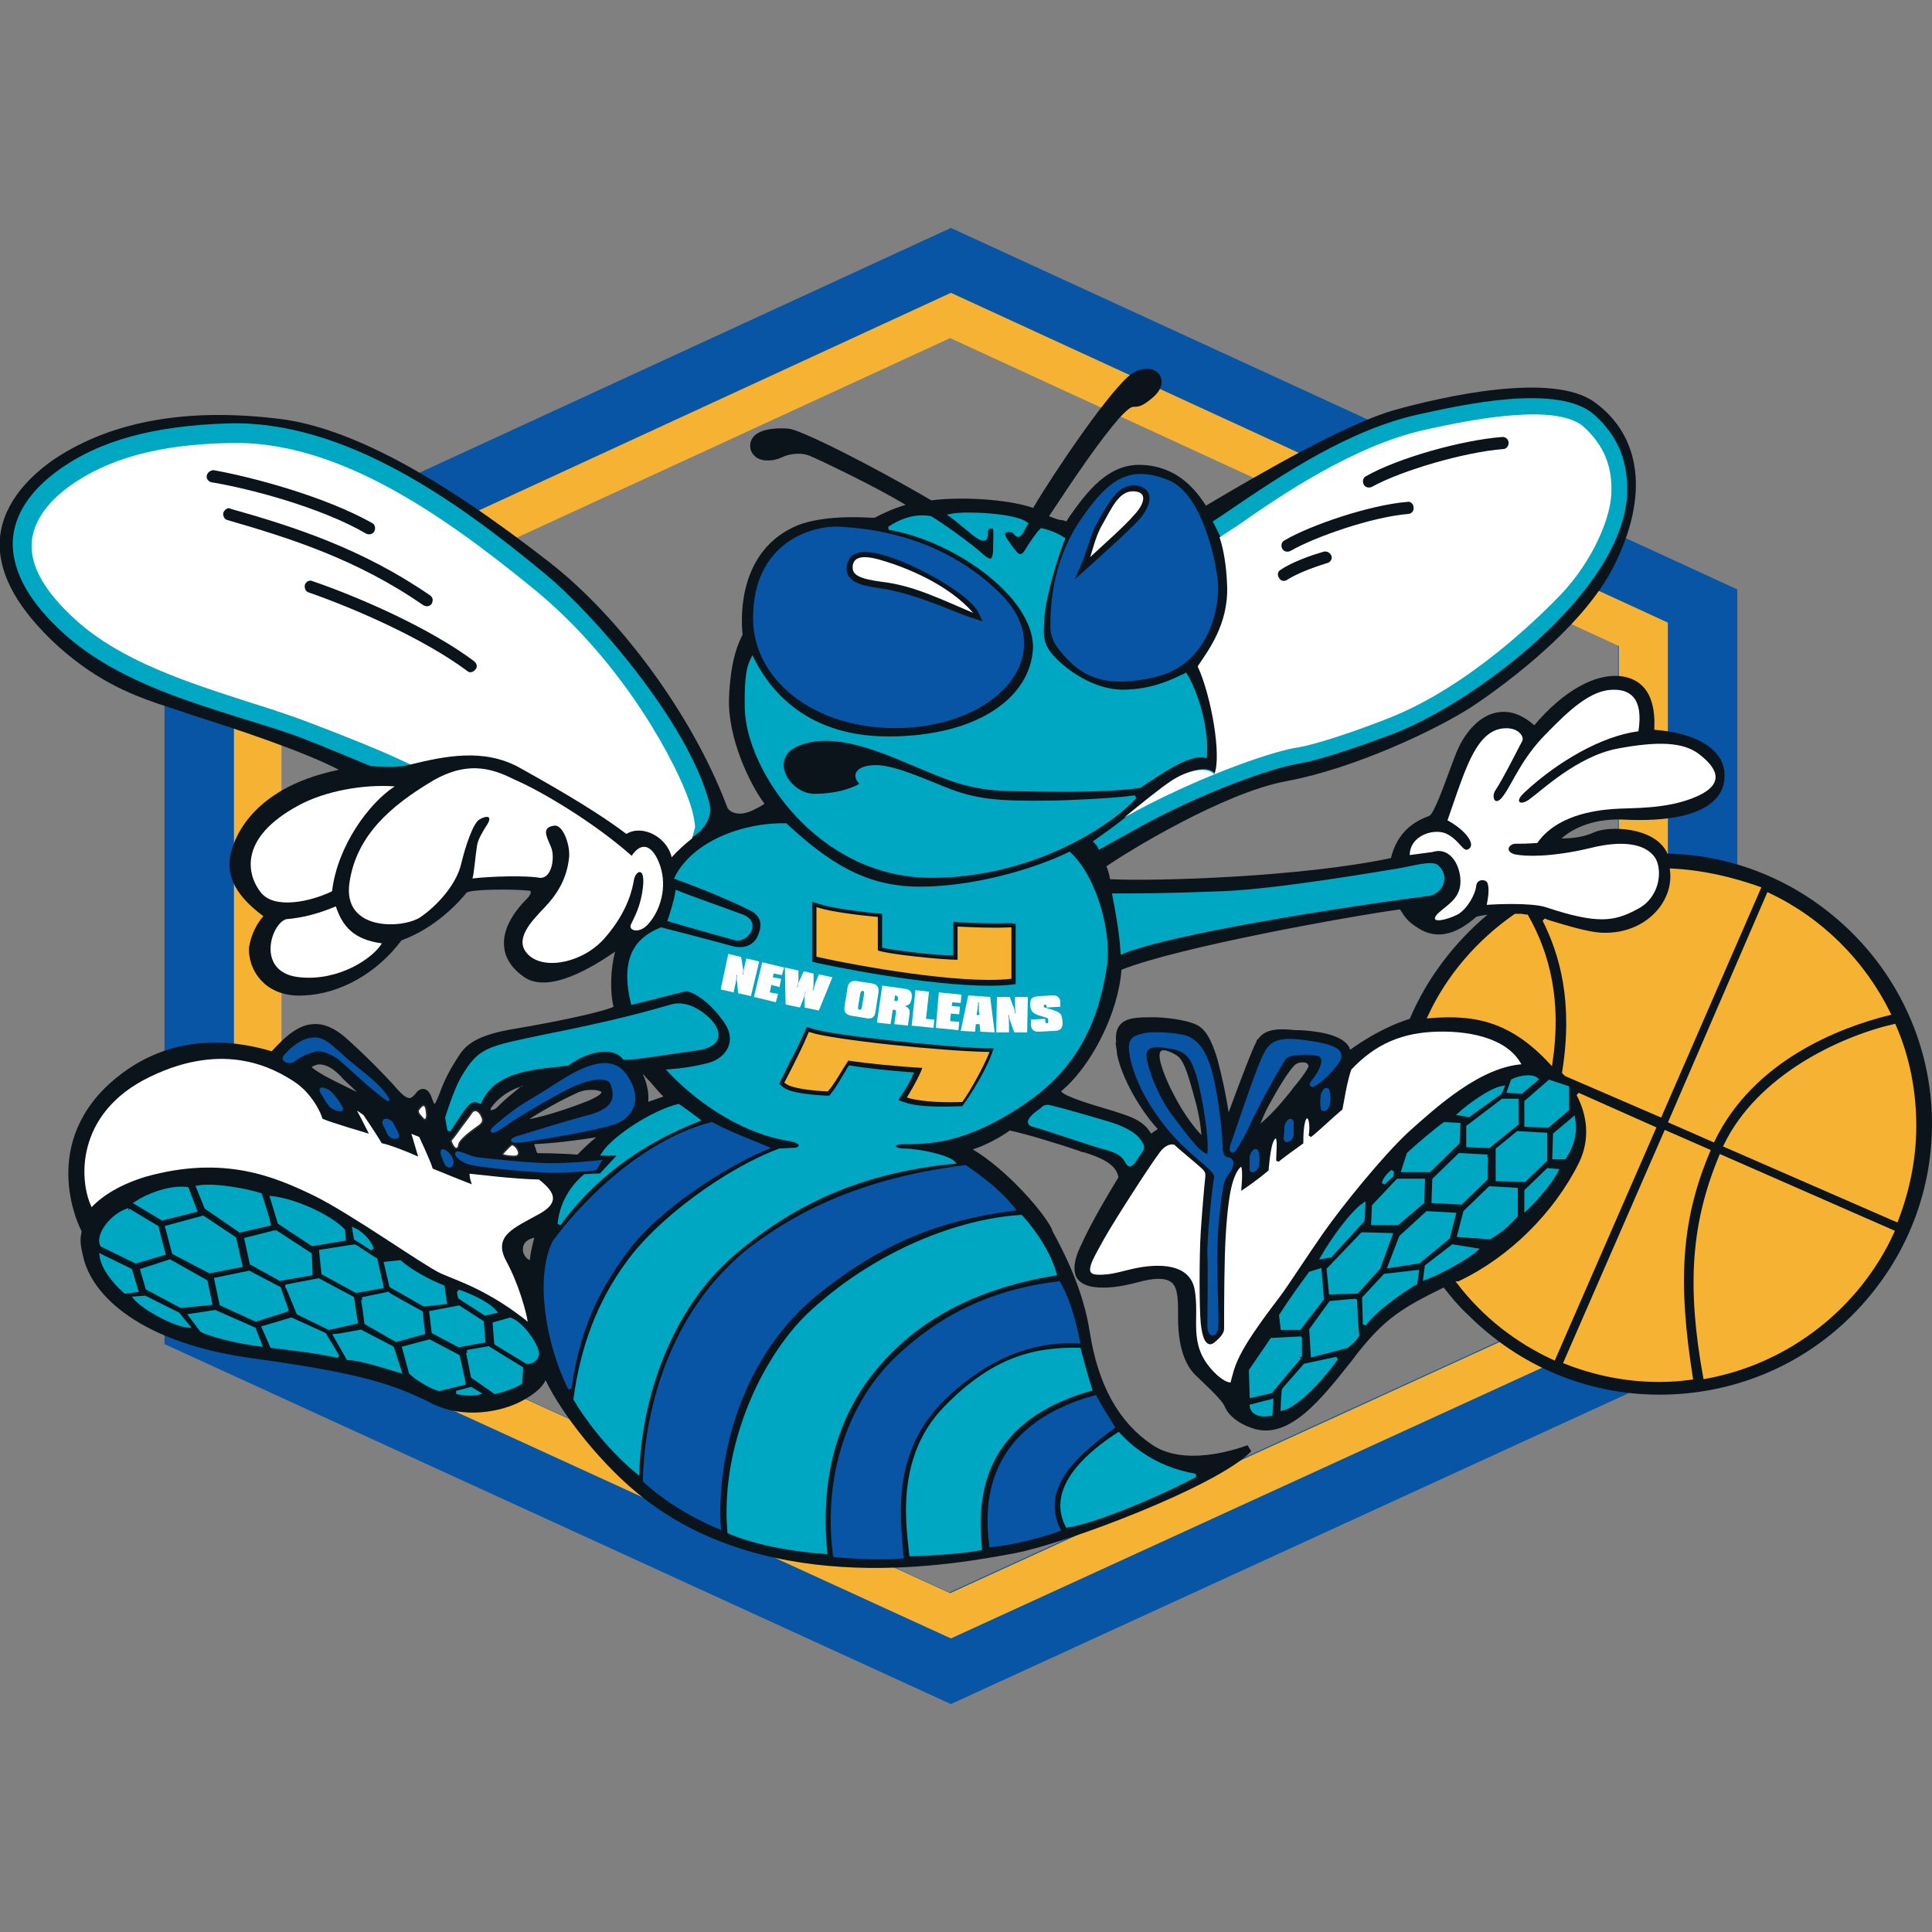 <?xml version="1.0" encoding="utf-8"?>
<!-- Generator: Adobe Illustrator 25.2.3, SVG Export Plug-In . SVG Version: 6.00 Build 0)  -->
<svg version="1.1" id="Layer_1" xmlns="http://www.w3.org/2000/svg" xmlns:xlink="http://www.w3.org/1999/xlink" x="0px" y="0px"
	 viewBox="0 0 256 256" style="enable-background:new 0 0 256 256;" xml:space="preserve">
<rect x="0" y="0" width="256" height="256" fill="#808080" stroke="none"/>
<style type="text/css">
	.st0{fill-rule:evenodd;clip-rule:evenodd;fill:#0855A6;}
	.st1{fill-rule:evenodd;clip-rule:evenodd;fill:#F6B333;}
	.st2{fill-rule:evenodd;clip-rule:evenodd;fill:#0C141B;}
	.st3{fill-rule:evenodd;clip-rule:evenodd;fill:#FFFFFF;stroke:#2D2E2F;stroke-width:0.395;stroke-miterlimit:2.613;}
	.st4{fill-rule:evenodd;clip-rule:evenodd;fill:#FFFFFF;stroke:#0C141B;stroke-width:0.395;stroke-miterlimit:2.613;}
	.st5{fill-rule:evenodd;clip-rule:evenodd;fill:#FFFFFF;}
	.st6{fill-rule:evenodd;clip-rule:evenodd;fill:#F6B333;stroke:#F6B333;stroke-width:0.433;stroke-miterlimit:2.613;}
	.st7{fill-rule:evenodd;clip-rule:evenodd;fill:#0855A6;stroke:#0855A6;stroke-width:0.433;stroke-miterlimit:2.613;}
	.st8{fill:none;stroke:#0855A6;stroke-width:0.433;stroke-miterlimit:2.613;}
	.st9{fill-rule:evenodd;clip-rule:evenodd;fill:#0855A6;stroke:#0855A6;stroke-width:0.354;stroke-miterlimit:2.613;}
	.st10{fill-rule:evenodd;clip-rule:evenodd;fill:#00A7C3;stroke:#00A7C3;stroke-width:0.433;stroke-miterlimit:2.613;}
	.st11{fill-rule:evenodd;clip-rule:evenodd;fill:#0C141B;stroke:#0855A6;stroke-width:0.433;stroke-miterlimit:2.613;}
	.st12{fill-rule:evenodd;clip-rule:evenodd;fill:#0C141B;stroke:#00A7C3;stroke-width:0.433;stroke-miterlimit:2.613;}
	.st13{fill-rule:evenodd;clip-rule:evenodd;fill:#00A7C3;}
</style>
<g>
	<path class="st0" d="M125.8,44.7L37.2,85.5v85l88.6,40.5l88.6-40.5v-85L125.8,44.7L125.8,44.7z M126,30.2l104.2,47.9v99.9
		L126,225.8L21.8,178.1V78.2L126,30.2L126,30.2z"/>
	<path class="st1" d="M125.9,44.8L37.3,85.6v85l88.6,40.5l88.6-40.5v-85L125.9,44.8L125.9,44.8z M126,38.8l95,43.7v91.1l-95,43.5
		l-95-43.5V82.6L126,38.8L126,38.8z"/>
	<path class="st2" d="M245.5,123.7c-6.6-6.6-15.3-10.4-24.6-10.6c0,0,0-0.1,0-0.1c-1.7-3.5-7.8-3.6-9.7-2.7
		c-1.3,0.6-2.8,0.8-4.3,0.8c1.1-1,3.8-2.7,8.2-2.5c6,0.3,10.1-0.6,12.1-2.6c1-1,1.4-2.2,1.3-3.6c-0.2-3.1-3.7-5.3-9.3-5.7
		c0.1-2.2,0-6.5-4.4-7.1c-3.4-0.4-7.6,1.9-11.5,6.5c-1.6-1.4-3.2-2-4.9-1.7c-2.4,0.4-4.2,2.7-5.1,4.6c-0.4,0.8-0.8,2-1.3,3.3
		c-0.7,1.9-2,5.5-2.6,5.8c-1.9,0.7-4.2,2-5.1,5.6c-11.8,2.5-31,3.1-37.2,2.8c0-0.1-0.1-0.3-0.1-0.5c-0.1-0.4-0.2-0.8-0.4-1.2
		c2.7-1.9,15.6-9.8,23.9-11.3c9.1-1.7,20-6.9,24.6-9.9c2.4-1.6,14.4-9.8,18.8-18.7c4.6-9.2,3.6-17.1-2.6-21.6
		c-5.6-4.1-20.3-0.7-26.4,1c-6.2,1.7-17.2,8-25.1,12.7c-1.5-2.3-3.9-5.2-8.5-5.4c-4.5-0.2-7.3,3.6-9.7,7l-0.3,0.5
		c-0.2-0.1-0.5-0.2-0.8-0.2c-0.5-0.1-1-0.3-1.5-0.5c3.7-5.6,6.7-10,9.3-13c1.4-1.5,1.7-1.5,2-1.5c0.6,0,1.1-0.1,2.3-1.1
		c1.6-1.3,1.5-2.5,1-3.2c-0.6-0.8-2-1.1-3.6-0.1c-2.7,1.8-10.4,13.2-13.1,17.8c-3.5-1.2-9.7-1.5-13.5-1c-8-4.7-17.4-9.4-18.9-9.5
		c-1.2-0.1-3.4-0.1-4.5,0.9c-0.4,0.4-0.6,0.8-0.6,1.4c0,0.6,0.3,1.1,0.8,1.5c1,0.7,2.6,0.4,3.4,0c0.6-0.3,2.2-0.8,3.7-0.2
		c1,0.4,8.6,4,12.7,6.5c-1.4,0.4-3,1.1-4.1,1.7l-0.1,0c-0.1,0-0.2,0-0.4,0c-1.7-0.1-6.3-0.3-9.7,1c-7.7,3.2-7.6,11.8-7.3,14.5
		c-0.4,0.8-1.6,3-1.8,8.4c-0.2,5.3,2.8,11.5,4.7,14c-0.1,0.1-0.2,0.1-0.3,0.2c-0.7,0.4-1.7,1-2.7,1.1c-1.2,0.1-1.9-0.5-2-1
		c-4.5-11.9-14-24.9-23.5-32.3c-15-11.7-26.7-17.9-35.8-19c-12.2-1.5-22.1,0.3-29.6,5.2C4.3,62.8,0.5,66.3,0,71.2
		c-0.4,4.3,1.9,8.8,6.7,13.5c5.6,5.4,10.7,7.3,14.1,8.5c0.9,0.3,2.5,0.8,4.5,1.5c5.7,1.8,14.8,4.8,19.6,7.3
		c-12.2,2.5-14.1,9.9-14.4,11.4c-0.5,2.9,0.9,5.4,4.4,8c-0.8,0.9-1.6,2.3-1.9,4.1c-0.1,1.2,0.3,3,1.6,4.4c0.9,1,2.7,2.2,5.7,2
		c4.8-0.2,9.7-3,12.9-7.3c4.4-1.6,7.5-4.9,8.6-6.3c0.6-0.5,6.2-0.5,8.1-0.3c0.1,0,0.3,0,0.4,0.1c0.1,0.2-0.1,0.6-0.4,0.9
		c-2.2,2.2-3.3,4.4-3.1,6.4c0.1,1.6,1.1,3,2.7,4.1c3.3,2.2,9.1-1.4,12-3.4c-0.6,2.3-0.7,5.3-0.2,7.3c-1.2,0.6-7,1.9-13,2.9
		c-4.9,0.8-6.5,2-7.5,3.6c-1.3,2-1.9,3.2-2.6,5.1c-0.3,0.8-0.5,1.1-0.6,1.3c-0.1-0.1-0.2-0.3-0.3-0.6c-0.2-0.6-0.5-1.3-1.1-1.4
		c-0.6-0.1-1,0.4-1.2,0.7c-0.3,0.3-0.5,0.5-0.7,0.5c-0.3,0-0.7-0.2-1.1-0.6c-0.3-0.3-0.7-0.7-1.1-1.2c-1.4-1.5-3.5-3.7-6.3-6.2
		c-1.5-1.3-2.9-1.9-4.3-1.8c-1.9,0.1-3.6,1.5-5.5,3.6c-3.4-1-13-3.4-21.5,4.3c-9.4,8.6-3.8,19.4-3.7,19.5c0,0,0,0,0,0
		c0,0,0,0.1,0,0.2c-0.1,0.5-0.3,1.2,0.2,3.1c1.1,5.3,7.7,11.6,22.6,13.6c14.4,2,18.5,3.4,23.7,6c4,2,9.1,1.2,12.1-0.5
		c1.4-0.8,2.4-1.6,2.9-2.6c2.1,4.4,7.5,11.4,13.1,15.7c17,13.2,41.1,8.7,49.1,7.2c6.8-1.3,26.9-8.9,31.3-13.5l-0.5-0.8
		c-1.9,0.7-8.5,2.8-12.7-0.1c-4.4-3-7.1-7.9-8.2-14.9c-0.9-5.8-3.5-10.7-4.9-13.3l-0.2-0.5c-1.2-2.3-5.9-7.7-10.4-10.4
		c1.6-0.5,3.5-1.5,4.9-2.5c2,0.4,6.9,1.9,9.2,2.7c0.2,0.1,0.5,0.2,0.7,0.2c1.8,0.6,4.2,1.4,4.5,3.3c-0.9,1.5-3.5,5.7-5.1,9.3
		c-0.8,1.7-0.9,3-0.5,3.9c0.4,0.7,1.1,1.1,2.1,1.3c1.9,0.3,3.8,0,6.1-0.6c2.2-0.6,3.6-0.6,4.4,0c0.9,0.7,0.9,2.4,0.9,4.2l0,0.5
		c0,3.6,0.8,6.2,2.4,7.7c0.8,0.8,3.4,3.1,3.8,4.1c0.5,1.2,1.8,2.2,3.5,2.8c4.9,1.8,9.2-3.7,13.4-9l0.6-0.8c3.7-4.7,6-6.1,11.5-8.8
		c1,1.3,2,2.5,3.2,3.6c6.8,6.8,15.8,10.6,25.4,10.6c9.6,0,18.7-3.7,25.5-10.5c6.8-6.8,10.6-15.8,10.6-25.4
		C256,139.6,252.3,130.5,245.5,123.7L245.5,123.7z M43.1,142.6c-1.2-0.7-1.6-1-1.8-1.2c0.1-0.1,0.3-0.2,0.4-0.2
		c0.7-0.4,1.9,0,2.8,0.8c0.2,0.2,0.6,0.5,0.9,0.9c0.5,0.5,1.2,1.1,1.9,1.8C46.1,144.1,44.8,143.5,43.1,142.6L43.1,142.6z
		 M69.1,143.9c-1.2,1-2.1,1.7-2.8,2.4v0l-0.4,0.4c-0.4,0.4-0.8,0.4-0.9,0.4c0-0.1,0-0.3,0.3-0.6c0.7-1,2.5-2.3,4.1-2.6L69.1,143.9
		L69.1,143.9z M70.2,167c-0.6-0.3-1-1-0.9-1.6c0-0.7,0.6-1.2,1.5-1.4C70.5,165.1,70.3,166,70.2,167L70.2,167z M76.5,153
		c-1.1-0.1-3.3-0.2-5.3-0.2c-0.1-0.2-0.2-0.4-0.2-0.6c-0.1-0.2-0.2-0.4-0.2-0.6c2.5-0.1,5.7-0.5,8.2-0.9
		C78.1,151.4,77.2,152.3,76.5,153L76.5,153z M78.1,145.8c-3,1.2-5.9,2.1-8,2.5c1.9-1.2,4-2.4,6.4-3.5c1.3-0.6,2.9-0.4,3.2-0.1
		C79.7,144.9,79.4,145.2,78.1,145.8L78.1,145.8z M85.9,146c0.1-1.2-0.2-2.6-0.7-3.6c0,0,0,0,0.1,0c0.2,0.3,0.5,0.6,0.9,1
		c0.5,0.6,1.1,1.3,1.7,1.9C87.1,145.6,86.4,145.8,85.9,146L85.9,146z M155.1,144.2c-1.8-3.8-1.5-4.7-1.3-4.9
		c0.4-0.4,1.6,0.2,2.2,0.6c0.8,0.6,1.3,2,2.2,5.3c0.7,2.4,0.9,4.1,1,5.2C157.1,148.2,155.7,145.4,155.1,144.2L155.1,144.2z
		 M173.3,141.5c-0.3,0.6-1.2,1.8-1.9,2.6c-0.3,0.4-0.5,0.7-0.7,0.9c-0.5,0.6-1.9,2.4-3.7,3.9c0.3-0.7,0.6-1.5,1.1-2.4
		c1.2-2.2,2.7-4.7,3.5-5.4c0.4-0.4,1.3-0.4,1.6-0.2C173.3,141.1,173.5,141.2,173.3,141.5L173.3,141.5z M178.9,139.1
		c-0.1-0.2-0.1-0.4-0.3-0.6c-0.8-1.1-2.9-1.8-6.3-2l-0.6,0c-2-0.2-4-0.3-5,1.2l-0.1,0l-0.2,0.5l-0.2,0.4l0,0
		c-0.8,1.8-2.3,5.8-3.4,8.8c-0.3-2-0.8-4.5-1.5-7.1c-1.1-3.6-2.1-4.3-3.2-4.7c-1-0.4-3.8-0.9-6-0.8c-1.9,0-3,0.2-3.7,1
		c-0.5,0.6-0.6,1.4-0.5,2.4l-0.1-0.1l0.2,1.3l0,0.2l0,0c0.6,3.2,3.1,7.5,5.4,10c-0.2,0.2-0.5,0.3-0.7,0.5c-0.1,0-0.1,0.1-0.2,0.1
		c0-0.1-0.1-0.1-0.1-0.2c-0.5-0.7-1.1-1.6-4-2.5l-0.9-0.3c-2.4-0.7-6.5-1.9-6.9-2.6c4.1-3.4,7.6-10.5,8-16.1c7.5-3,30.3-7.1,36.9-8
		c0.1,0.1,0.1,0.2,0.2,0.3c0.4,0.6,0.8,1.3,2.1,2.1c3.4,2.3,6.5-0.3,7.8-1.4c0.2-0.1,0.8-0.2,1.5-0.3c-4.4,3.7-8,8.4-10.3,13.8
		C183.6,136,180.7,137.8,178.9,139.1L178.9,139.1z"/>
	<path class="st3" d="M55.7,146.9c0.4-0.5,0.6-0.5,0.7,0.3c0.1,0.6,0.1,1.5-0.4,0.8C55.4,147.4,55.4,147.2,55.7,146.9L55.7,146.9z"
		/>
	<path class="st3" d="M60.3,150.6c1.2-1.7,1.9-2.5,2.2-3c0.3-0.5,0.7-0.5,1.1,0.1c0.3,0.6,0.5,0.9-0.2,1.4c-0.7,0.5-2.6,1.8-2.7,2.6
		c-0.1,0.8-0.6,0.2-0.8-0.4C59.7,151.2,60.1,150.9,60.3,150.6L60.3,150.6z"/>
	<path class="st3" d="M67.8,151.8c-0.3,0.2-0.8,0.8-1.1,1.1c-0.1,0.1,1.2,0.3,1.7,0.2C69.1,152.9,68.1,151.6,67.8,151.8L67.8,151.8z
		"/>
	<path class="st4" d="M12.1,160.3c-1.9-3.5-2.5-12.9,7.7-17.8c10.1-4.9,16.7-1,19.2,0.6c2.5,1.6,3.7,4.3,3.9,5
		c1.2,0.5,5.6,1.8,5.6,1.8s-1.3-2.6-1.8-3.4l1.6,1.1c0,0,1.9,2.8,2.4,3.7c1.3,0.3,3.5,1.2,4.4,1.6c-0.4-1.4-0.9-3-0.9-3l1.5,0.6
		c0,0,1.5,3.2,1.8,4.2c1.5,0.6,3.9,1.6,4.7,1.9c-0.2-0.6-0.2-1.3-0.2-1.3c2.1,0.2,5.7,0.7,9.5,0.8c1.5,1.2,3.5,3,0.1,4.9
		c-3.4,1.9-6,2.8-4.4,5.9c1.7,3.1,2.8,7,3,8.7c-5.5-4.5-9.7-5.7-11.9-6.7c-2.2-1-11.9-7.9-16.8-10.3c-5-2.4-11.7-5.4-22.1-2.5
		C16.1,157.1,13.6,158.6,12.1,160.3L12.1,160.3z"/>
	<path class="st4" d="M153.5,152.6c-1.1,1.4-6,9-7.4,11.5c-1.4,2.6-3,4.9-0.7,5c1.9,0.1,3.7-0.6,5.3-0.9c1.6-0.3,6.7-1.1,7.4,2.7
		c0.7,3.9-0.9,7.1,2.3,10.7c0.9,1,1.9,1.8,2.8,1.8c0.7-2.5,0.6-3.7,6.5-11.4c1.2-1.6,3.7-5.5,5.8-8.5c2.6-3.7,7.8-10.1,11.2-13.3
		c3.8-3.4,9.6-8.7,15.2-9c-1.7-3.6-6.6-4.8-11.3-4.7c-4.8,0.1-8.4,1.6-11.7,5.1c-0.6,1.5-1.1,4.9-1.2,5.3c-1.2,1-3.4,3.1-4.1,3.6
		c0.2-1.1,0.1-2.7-0.5-2.5c-0.6,0.3-0.6,2.8-0.6,3.4c-1.1,0.8-2.8,2-3.2,2.4c0-1.5,0.3-3.5-0.4-3.1c-0.7,0.4-0.9,3.4-1,4.3
		c-1.3,1.1-2.9,2.2-3.2,2.4c0.1-1.2,0.2-3.3-0.3-3c-0.5,0.3-1.1,1.3-1.5,3.2c-0.4,1.9-0.7,5.2-0.8,8.9c-0.1,3.7-0.1,8.4-0.1,9.6
		c0,0.6-0.8,1.3-1.3,1.7c-0.7,0.5-1.2-0.5-1.4-2.5c-0.2-2-0.2-8.9,0-12c0.2-3.1,0.5-6.4,0.6-7.3c0.1-0.7-0.2-1-0.5-1.3
		c-1.1-1-3.1-2.6-3.7-3.2C155.1,151.3,154.2,151.6,153.5,152.6L153.5,152.6z"/>
	<path class="st5" d="M52.3,104.2c-3.4,2.2-7.6,7.9-8.3,13.9c-2.9,1.4-7.6,2.4-9.4,0.2c-1.8-2.2-3.2-7.2,5-11.6
		C43.1,104.8,48.2,103.9,52.3,104.2L52.3,104.2z"/>
	<path class="st5" d="M44.5,120.1c0.9,2.7,2.4,4.4,6.1,4.9c-1.2,2-5.7,5-10.8,4.5c-5.9-0.5-4-7-1.9-7.7
		C40.4,121.6,42.6,120.9,44.5,120.1L44.5,120.1z"/>
	<path class="st5" d="M68.4,103.4c-2.5-1.2-6-3-11.3,0.2c-5.3,3.2-9.9,7.1-10.8,13.4c-0.9,6.3,6.8,6.1,9.3,4.6
		c2.4-1.6,4.9-4.5,5.5-7.1c0.6-2.5,1.6-5.4,2.4-5.9c0.8-0.5,2-0.7,0.9,0.9c-0.5,0.8-1.1,1.8-1.2,2.6c-0.2,1.2-0.4,3.8-0.6,4.3
		c2.6-0.3,7.1-0.4,8.8-0.1c1.7,0.3,2.2-2.7,1.6-4.1c-0.6-1.4-1.3-2.6,0.5-2.8c1.1-0.1,2.1,2.6,1.9,4.3c-0.3,2.6-1.4,4.6-3.2,6.5
		c-1.8,1.9-4.3,4.4-2.1,6.4c2.2,2,7.4,0.9,10.2-2.5c2.9-3.4,3.5-6.3,3.7-7.5c0.2-1.2,1.5-1.9,1.2,0.9c-0.3,2.7-1.2,4.1-1.6,5
		c-0.4,0.8,1.2,1.4,2.5-0.3c1.4-1.7,2.3-4.6,1.4-7.4c-0.9-2.7-2.4-3.5-3.8-1.4C78.5,108.8,71.6,104.8,68.4,103.4L68.4,103.4z"/>
	<path class="st5" d="M186.8,113.3c0-2.7,3.5-3.7,5.1-2.7c1.6,0.9,2,2.4,2.7,1.9c1-0.6-0.4-2.5-2.8-3.8c0.8-2.3,1.5-4.4,2.2-6.2
		c1.3-3.3,2.8-5.9,5.4-6c1.9-0.1,2.6,1.2,2.3,1.7c-0.3,0.5-2.4,4.8-3.6,6.6c-0.5,0.8,0,2.3,1.2,0.5c1.2-1.7,2.4-4.9,5.6-8.1
		c3.2-3.3,5.9-5.7,8.7-5.8c2.3-0.1,4.2,1,3.5,5.5c-4.8,0.6-10.7,4-15.1,8.1c-1.5,1.4-0.4,1.8,0.8,0.8c1.3-0.9,6.2-5.6,11.5-6.6
		c5.3-1,8.7-0.9,10.8,0.7c2.1,1.6,3.8,3.8-0.2,5.6c-4,1.8-8.6,1.5-11.2,1.7c-2.6,0.2-7.5,0.9-10,4.5c-1.5,0.1-2,0.1-2.9,0.1
		c-0.8,0-1.5,1-0.1,1.4c1.4,0.3,4.8,0.4,9.9-0.8c5.1-1.3,7.8-0.3,8.8,1.4c0.9,1.7,0.5,5.2-2.5,6.7c-3,1.6-5.2,2-12.1-0.3
		c-1.9-0.6-6.6-0.4-7.8-0.3c0.3-1.5,0.3-2.3,0.1-2.9c-0.2-0.5-1.4-0.6-1.5,0.4c-0.1,1.1-1.2,3.1-2.5,3.8c-1.4,0.7-3.6,1.2-2.8,0.1
		c0.9-1.1,3-1.9,3.2-4.1c0.2-2.2-1.2-5.1-3.7-4.3L186.8,113.3L186.8,113.3z"/>
	<path class="st6" d="M201.5,121.3c-0.2,0-0.5,0-0.7,0c-4.9,3.4-8.9,8-11.4,13.4l0,0c6-0.5,10.8,0.4,16.1,6.1c0,0,0,0,0,0
		c1.2-8.1-0.3-14.3-3.2-19.4C202,121.4,201.7,121.3,201.5,121.3L201.5,121.3z"/>
	<path class="st6" d="M221.3,148.6l5.7,2.5c5.2-10.7,16.5-15.1,23.3-16.8c-3.4-6.9-9-12.5-16-15.8L221.3,148.6L221.3,148.6z"/>
	<path class="st6" d="M228.6,151.8l22.7,9.9c1.5-3.9,2.4-8.1,2.4-12.5c0-4.7-0.9-9.2-2.7-13.3C243.7,137.6,233,142.7,228.6,151.8
		L228.6,151.8z"/>
	<path class="st6" d="M228,153.2c-3.7,8.9-4.3,17.2-2.1,29.3c11.1-2,20.4-9.4,24.9-19.3L228,153.2L228,153.2z"/>
	<path class="st6" d="M226.4,152.5l-5.7-2.5l-13.3,30.5c3.8,1.5,8,2.4,12.4,2.4c1.5,0,2.9-0.1,4.3-0.3
		C222.1,170,222.5,161.7,226.4,152.5L226.4,152.5z"/>
	<path class="st6" d="M209.1,145c1.4,2.7,1.9,5.9,0.3,9.2c-3.3,6.6-9.2,12.5-15.9,15.7l-0.1,0.1c0,0-0.1,0-0.1,0
		c3.3,4.3,7.6,7.7,12.6,10l13.3-30.5L209.1,145L209.1,145z"/>
	<path class="st6" d="M221.5,115.3c0.2,1.6-0.2,3.2-1.1,4.6c-1.7,2.6-4.8,4.1-8.3,3.9c-1.7-0.1-4.4-0.9-6.7-1.6
		c-0.3-0.1-0.6-0.2-0.8-0.3c2.3,4.6,4.1,10.9,2.6,20.2c0.1,0.1,0.2,0.2,0.3,0.3l12.5,5.4l13.1-30.1
		C229.4,116.4,225.6,115.5,221.5,115.3L221.5,115.3z"/>
	<path class="st5" d="M55.7,146.9c0.4-0.5,0.6-0.5,0.7,0.3c0.1,0.6,0.1,1.5-0.4,0.8C55.4,147.4,55.4,147.2,55.7,146.9L55.7,146.9z"
		/>
	<path class="st5" d="M60.3,150.6c1.2-1.7,1.9-2.5,2.2-3c0.3-0.5,0.7-0.5,1.1,0.1c0.3,0.6,0.5,0.9-0.2,1.4c-0.7,0.5-2.6,1.8-2.7,2.6
		c-0.1,0.8-0.6,0.2-0.8-0.4C59.7,151.2,60.1,150.9,60.3,150.6L60.3,150.6z"/>
	<path class="st5" d="M67.8,151.8c-0.3,0.2-0.8,0.8-1.1,1.1c-0.1,0.1,1.2,0.3,1.7,0.2C69.1,152.9,68.1,151.6,67.8,151.8L67.8,151.8z
		"/>
	<path class="st7" d="M175.2,145.3c0-0.6,0.7-1.4,0.8-0.6c0.1,0.5,0.1,1.1,0,1.6c0,0.5-0.8,1.1-0.8,0.4
		C175.1,146,175.2,145.5,175.2,145.3L175.2,145.3z"/>
	<path class="st7" d="M170.4,149.4c0-0.6,0.7-1.4,0.8-0.6c0,0.5,0,1.1,0,1.6c0,0.5-0.9,1.1-0.9,0.4
		C170.4,150.1,170.4,149.6,170.4,149.4L170.4,149.4z"/>
	<path class="st7" d="M165.8,153.4c0-0.6,0.7-1.4,0.8-0.6c0.1,0.5,0.1,1.1,0,1.6c0,0.5-0.9,1.1-0.8,0.4
		C165.8,154.6,165.8,154.1,165.8,153.4L165.8,153.4z"/>
	<path class="st7" d="M174.6,139.7c-1.2-0.3-4-0.2-4.4,0.5c-0.8,1.1-4.1,7.2-4.7,8.6c-0.6,1.4-1.5,2.9-1.9,3.5
		c-0.3,0.4-0.7,0.3-0.2-1c0.3-0.8,2.8-8.4,4-11.1c0.8-1.7,1.4-2.7,5.2-2.2c3.8,0.5,5.9,1.1,4.5,2.9c-1,1.3-2,2.2-2.6,2.6
		c-0.7,0.5-1.1,0.4-0.3-0.5C175,142,176,140,174.6,139.7L174.6,139.7z"/>
	<path class="st0" d="M162.8,153.6c-0.6-0.1-0.9-0.4-1-1.3c-0.1-2.7-0.5-6.5-1.3-9.8c-0.9-3.9-2.6-5-3.9-5.2
		c-1.4-0.3-3.9-0.4-4.9-0.2c-1.5,0.4-2.5,0.4-1.5,4c1.2,4.2,4.2,8.1,6.3,10.2c2.6,2.6,4.8,3.8,4.6,4.8c-0.3,1.2-1,8.6-0.9,10.2
		c0.1,1.6,0,7.4,0,9.1c-0.1,1.7,0.9,1.7,1,0.5c0.1-1.2-0.1-5.5-0.1-6.7c0-1.2-0.1-4.6,0.2-7.5c0.3-2.5,0.4-5.2,1.3-6.2
		C163.4,154.5,163.4,153.7,162.8,153.6L162.8,153.6z M160.2,152.8c-0.1,0.7-0.6,0.2-1.3-0.3c-0.6-0.5-2.2-2.5-3.9-4.8
		c-1.3-1.8-2.6-4.5-3.2-7c-0.5-2.3,0.9-2.4,3.6-1.9c1.8,0.3,2.6,1.4,3.1,3C159.1,143.1,160.5,150.3,160.2,152.8L160.2,152.8z"/>
	<path class="st8" d="M162.8,153.6c-0.6-0.1-0.9-0.4-1-1.3c-0.1-2.7-0.5-6.5-1.3-9.8c-0.9-3.9-2.6-5-3.9-5.2
		c-1.4-0.3-3.9-0.4-4.9-0.2c-1.5,0.4-2.5,0.4-1.5,4c1.2,4.2,4.2,8.1,6.3,10.2c2.6,2.6,4.8,3.8,4.6,4.8c-0.3,1.2-1,8.6-0.9,10.2
		c0.1,1.6,0,7.4,0,9.1c-0.1,1.7,0.9,1.7,1,0.5c0.1-1.2-0.1-5.5-0.1-6.7c0-1.2-0.1-4.6,0.2-7.5c0.3-2.5,0.4-5.2,1.3-6.2
		C163.4,154.5,163.4,153.7,162.8,153.6L162.8,153.6z M160.2,152.8c-0.1,0.7-0.6,0.2-1.3-0.3c-0.6-0.5-2.2-2.5-3.9-4.8
		c-1.3-1.8-2.6-4.5-3.2-7c-0.5-2.3,0.9-2.4,3.6-1.9c1.8,0.3,2.6,1.4,3.1,3C159.1,143.1,160.5,150.3,160.2,152.8L160.2,152.8z"/>
	<path class="st9" d="M39.1,140.4c-0.7,0.6-1.8,0.1-1.4-0.4c0.7-0.8,1.9-2,3.4-2.3c1.6-0.3,2.4,0.6,4,2c1.6,1.5,3.1,2.5,4.5,3.8
		c1.4,1.3,1.7,2,1.9,2.3c-2-1.3-5.6-4.8-6.6-5.6c-1-0.7-2.4-1.3-3.2-1C40.9,139.4,39.8,139.8,39.1,140.4L39.1,140.4z"/>
	<path class="st9" d="M42.6,144.7c0.5,0.8,0.7,1.2,1.1,1.7c0.3,0.5,2,1.1,1.5,0.3c-0.3-0.5-0.6-1-1.4-1.9
		C43.3,144.4,42.2,143.9,42.6,144.7L42.6,144.7z"/>
	<path class="st9" d="M50.9,149c-0.3-0.9,0.7-0.6,1-0.2c0.5,0.9,0.8,1.5,0.8,1.6c0.2,0.5-1,0.5-1.3-0.4
		C51.3,149.7,51.1,149.4,50.9,149L50.9,149z"/>
	<path class="st9" d="M59.3,152.8c0.4,0.4,0.5,0.6,0.6,1.1c0.1,0.5-0.4,1.1-0.9,0.1C59.8,155.6,57.4,151.2,59.3,152.8L59.3,152.8z"
		/>
	<path class="st9" d="M68.8,146.8c-1.3,0.9-2.6,2-3.3,2.6c-0.7,0.7-0.2,0.8,1.3-0.3c1.5-1.1,6.5-4,8.5-5c2-1,5.2-2,5.8-0.4
		c0.5,1.6,0.6,3.2-3,4.2c-3.5,0.9-8.4,2.5-9.5,2.8c-0.7,0.2-1.4,0.7,0.6,0.5c2-0.3,10.9-1.7,12.7-2.6c1.7-0.8,3.2-2.9,1-6.1
		c-2.2-3.2-6.6-0.4-9.3,1.3C72.3,144.7,69.8,146.1,68.8,146.8L68.8,146.8z"/>
	<path class="st9" d="M79.5,153.9c-1.7,0.2-4.3,0.4-6.2,0.4c-2.3,0.1-9.4-0.7-10.2-0.8c-1.1-0.2-2.4-1-2.6-0.7
		c-0.2,0.3,0.9,1.2,2,1.4c1.4,0.3,8.9,1.2,12.4,1c1.8-0.1,3.3-0.2,4-0.3L79.5,153.9L79.5,153.9z"/>
	<polygon class="st10" points="207.7,144.1 207.7,147 205.1,149.2 202.2,149.1 202.2,146 205.3,143.3 207.7,144.1 	"/>
	<path class="st10" d="M208.5,148.2l-2.5,2.1l-0.1,3.1l1.4,0C208.1,152.2,208.9,150.5,208.5,148.2L208.5,148.2z"/>
	<polygon class="st10" points="204.8,150.3 204.8,153.7 202,156.4 198.4,156.3 198.4,152.3 201.1,150.1 204.8,150.3 	"/>
	<polygon class="st10" points="201,148.9 197.3,151.9 194.5,151.8 194.5,149.3 199.1,145.8 201,145.8 201,148.9 	"/>
	<path class="st10" d="M203.6,143l-2,1.7l-1.7-0.1l0.5-1.4C201.1,142.8,202.9,142.4,203.6,143L203.6,143z"/>
	<path class="st10" d="M199.1,144.1l-0.3,0.7l-4.2,3l-1.2-0.2C194.5,146.6,197.4,144.4,199.1,144.1L199.1,144.1z"/>
	<path class="st10" d="M202.2,160.2l0-2.4l2.9-2.8l1.2,0.1C205.6,156.5,203.5,159,202.2,160.2L202.2,160.2z"/>
	<path class="st10" d="M200.9,157.6l0,3.5c-0.8,0.8-1.5,1.7-3.5,2.9l-4.1-0.3l0.8-3.1l3.3-3.2L200.9,157.6L200.9,157.6z"/>
	<path class="st10" d="M196.9,156.2l-3.3,3.2l-3.7-0.2l0.1-2.9l3.4-3.3l3.6,0.2C196.9,153.1,196.9,156.2,196.9,156.2L196.9,156.2z"
		/>
	<path class="st10" d="M193.3,149l-0.1,2.4l-3.8,3.7l-3.5,0l0.7-2.2c1.4-1.3,3.8-3.3,4.8-4L193.3,149L193.3,149z"/>
	<polygon class="st10" points="192.7,160.9 191.9,164 188,167.2 184.1,167.8 185.6,163.9 189.1,160.7 192.7,160.9 	"/>
	<path class="st10" d="M195.6,165.6l-3.1-0.5l-3.5,2.7l-0.2,1.6C191.2,168.5,194.6,166.5,195.6,165.6L195.6,165.6z"/>
	<polygon class="st10" points="188.6,156.4 188.5,159.3 185.2,162.1 181.9,162.1 182,159.8 185.2,156.4 188.6,156.4 	"/>
	<path class="st10" d="M184.4,155.8l-1.1,1c0.2-0.7,0.8-1.3,1.2-1.6L184.4,155.8L184.4,155.8z"/>
	<path class="st10" d="M187.8,168.5l-0.2,1.5c-2,1.2-5.3,3.5-6.8,5.5l-0.1-3.5l2.8-3L187.8,168.5L187.8,168.5z"/>
	<path class="st10" d="M182.7,168c0,0-2.9,3.2-2.9,3.2c-0.1,0-3.5,0.1-3.5,0.1l-0.3-3.1l4.5-4.7l3.8,0.1L182.7,168L182.7,168z"/>
	<path class="st10" d="M180.7,159.6l-0.1,2.1l-4.3,4.7l-1.1,0.2C176.5,164.3,179.1,160.7,180.7,159.6L180.7,159.6z"/>
	<path class="st10" d="M179.6,172.3l-3.3,0.3l-2.6,3.6l0.2,3.4l4.6-1.2c0.6-0.5,1-0.8,1.4-1.5C179.8,176.8,179.6,172.2,179.6,172.3
		L179.6,172.3z"/>
	<path class="st10" d="M175.2,172.1l-3,3.9l-2.3,0l-0.2-1.7c1.2-1.9,2.8-4.1,3.9-5.6l1.3-0.4L175.2,172.1L175.2,172.1z"/>
	<path class="st10" d="M177.1,180l-4.2,0.9c0,0-2.8,3.2-2.8,3.2c-0.1,0-0.2,2.6-0.2,2.6C171.9,186.3,175.4,182.4,177.1,180
		L177.1,180z"/>
	<path class="st10" d="M172.3,179.8c0-0.1-3.9,4.6-3.9,4.6l-2.6,0.6l-0.1-3.4l2.8-4.1c0,0,3.7-0.2,3.8-0.2
		C172.3,177.2,172.3,179.8,172.3,179.8L172.3,179.8z"/>
	<path class="st10" d="M168.5,185.6l-2.7,0.7c0.1,0.8,0.9,1.4,2.6,1.1L168.5,185.6L168.5,185.6z"/>
	<path class="st10" d="M24.8,157.5l1.1,2.9l-4.4,1.1l-3.5-2.1C19.5,158.4,22.5,157.2,24.8,157.5L24.8,157.5z"/>
	<path class="st10" d="M26.2,157.3l1.1,2.7l4.5,3.1c0,0,3.9-0.9,3.9-0.9c0-0.1-1.2-3.9-1.2-3.9C32.7,157.7,28.3,156.9,26.2,157.3
		L26.2,157.3z"/>
	<polygon class="st10" points="26.9,161.3 22.1,162.6 23,166 27.8,168.5 31.9,167.7 31.1,164.1 26.9,161.3 	"/>
	<path class="st10" d="M20.8,162.6c0,0,0.9,3.5,0.9,3.5l-3.7,1.1l-4.5-2.2c-0.7-1.2,1.1-3.9,3.5-4.7
		C16.9,160.3,20.8,162.6,20.8,162.6L20.8,162.6z"/>
	<path class="st10" d="M13.4,166.4l3.9,1.9l0.8,2.7l-1.5,0.2C14.9,169.7,13.6,167.9,13.4,166.4L13.4,166.4z"/>
	<polygon class="st10" points="22.5,167.1 18.8,168.3 19.5,170.7 24,173.1 27.9,172.7 27.3,169.8 22.5,167.1 	"/>
	<path class="st10" d="M36,158.7l1,3.3l4.4,2.9l4.2-0.7l-0.1-1.2C43.5,161,38.9,159,36,158.7L36,158.7z"/>
	<path class="st10" d="M36.5,163.2c0.1,0-3.9,1-3.9,1l0.7,3.2l3.8,2.1l4.1-0.7c0,0-0.1-2.6-0.1-2.6
		C41.1,166.2,36.5,163.2,36.5,163.2L36.5,163.2z"/>
	<path class="st10" d="M37,170.7l-4-2.1l-4.4,0.9l0.7,3.3l4.6,2.1l4.1-1.3C38.1,173.7,37,170.8,37,170.7L37,170.7z"/>
	<path class="st10" d="M19.2,171.9l4.4,2.2l1.3,1.6c-2-0.2-5.9-2.4-7-3.7L19.2,171.9L19.2,171.9z"/>
	<path class="st10" d="M28.5,173.8l-3.3,0.5l1.5,2c1.4,0.7,5.2,1.6,7.8,1.9l-0.8-2.1L28.5,173.8L28.5,173.8z"/>
	<path class="st10" d="M42.2,169.6c0,0-4.2,0.8-4.2,0.8c0-0.1,1.5,3.6,1.5,3.6l4.1,2c0,0,3.6-0.8,3.6-0.8c0,0.1-0.5-3.2-0.5-3.2
		L42.2,169.6L42.2,169.6z"/>
	<path class="st10" d="M38.6,174.8l4.4,2c0,0,1.8,2.9,1.7,2.9c-3.3-0.7-6.2-1-8.7-1.3l-1.1-2.5L38.6,174.8L38.6,174.8z"/>
	<path class="st10" d="M47,165.1l-4.5,0.7l0.3,2.9l4.4,2.4l3.4-0.6l-0.8-3.6C49.7,166.9,47.1,165.1,47,165.1L47,165.1z"/>
	<path class="st10" d="M47.1,164.1l2.2,1.4c-0.4-1.3-1.7-2.3-2.4-2.6L47.1,164.1L47.1,164.1z"/>
	<path class="st10" d="M51.1,167.4l0.7,3l4.4,2.5l2.8-0.3l-0.3-2.1c-1.8-0.7-4.4-2.1-5.7-3.3L51.1,167.4L51.1,167.4z"/>
	<path class="st10" d="M51.4,171.4c0,0-3.4,0.7-3.4,0.7c0.1,0,0.5,3.2,0.5,3.2l4,2.3l3.6-1l-0.3-2.7
		C55.8,173.9,51.4,171.5,51.4,171.4L51.4,171.4z"/>
	<path class="st10" d="M47.8,176.4l4.2,2.2l1,3.1c-1.7-0.5-5.3-1.7-6.9-1.7c0,0-1.7-3-1.7-3C44.6,177,47.8,176.4,47.8,176.4
		L47.8,176.4z"/>
	<path class="st10" d="M56.9,177.7l-3.4,0.9l0.9,3.3c1.1,1,2.9,2,3.8,2.2c0,0,3.3-0.8,3.3-0.8c0-0.1-0.8-3.6-0.8-3.6L56.9,177.7
		L56.9,177.7z"/>
	<polygon class="st10" points="57.4,176.5 60.8,178.3 64.1,177.7 63.9,175.2 60.8,173.2 57.1,173.9 57.4,176.5 	"/>
	<path class="st10" d="M60.9,171.9l3.4,2.2l1.3-0.3c-1-1.2-3.8-2.4-4.9-2.7C60.8,171.2,60.9,172,60.9,171.9L60.9,171.9z"/>
	<path class="st10" d="M64.7,178.6c0,0-2.8,0.5-2.8,0.5c0.1,0,0.7,3.3,0.7,3.3l3,2.1c1.3-0.3,2.9-0.9,3.4-1.3c0,0,0.1-1.9,0.1-1.9
		L64.7,178.6L64.7,178.6z"/>
	<path class="st10" d="M65.7,178l4.1,2.5c0.7,0.1,1.4-0.4,1.4-1.2c0-0.9-1.9-3.9-3.6-4.5l-2.1,0.6L65.7,178L65.7,178z"/>
	<path class="st10" d="M62.4,184l1,0.6c-0.6,0.2-2.2,0.1-2.9-0.1L62.4,184L62.4,184z"/>
	<path class="st7" d="M111,70c4.3,0.2,13.8,1.2,21.5,8.9c7.3,7.3,0.4,16.4-12,17.3C109,97,100,90.5,100,81.9
		C100,71.9,107.8,69.9,111,70L111,70z"/>
	<path class="st7" d="M139.4,83.2c0-1.9-0.1-8.4,4.1-14.4c3.7-5.4,6.4-6.9,11.2-5c4.6,1.8,6.5,11.6,6.5,14.2c0,2.6-1.2,9.9-8.2,11.5
		c-7.5,1.8-10.2-0.8-12.3-3.3C140,85.4,139.4,84.3,139.4,83.2L139.4,83.2z"/>
	<path class="st11" d="M117,73.3c-1.9-0.5-3.1-0.5-4,0c-0.4,0.2-0.8,0.7-1,1.6c-0.1,0.7,0,1.3,0.4,1.7c0.7,1,2.3,1.3,4.4,1.6
		c2.9,0.4,6.6,1.8,9.3,2.9c1.1,0.4,2,0.8,2.7,1l1.8,0.6l-0.8-1.7C128.6,78.6,121.6,74.6,117,73.3L117,73.3z"/>
	<path class="st11" d="M152.4,65.3c-0.2-0.4-0.7-1.2-2.2-1.2c-2.1,0-3.2,2-4.3,3.8c-0.2,0.3-0.4,0.7-0.6,1.1c-0.7,1.1-1,2.3-1.4,3.4
		c-0.2,0.6-0.4,1.2-0.6,1.8l-1.5,3.4l2.8-2.5l1-0.9c2.3-2.1,4.3-3.9,5.5-5.2C152.3,67.6,152.8,66.3,152.4,65.3L152.4,65.3z"/>
	<path class="st7" d="M94.3,148.9c2.4,1.3,5.4,2.4,7.3,3.2c-6.2,2.6-14.4,8.2-18.2,13.1c-3.4,4.5-6.6,9.6-7.9,18.8
		c-3-6-4.4-14.7-2.1-19.4C76.5,160.3,84.6,151.4,94.3,148.9L94.3,148.9z"/>
	<path class="st7" d="M127.9,154.6c1.8,1.2,4.5,3.2,6.4,5.6c-10,1.3-17.8,4.5-26.1,11.2c-10.1,8.2-13.5,21.5-12.9,31
		c-4.1-1.7-7.8-4.2-9.9-6.2c0.1-6.5,2.1-20.8,13.5-30.3C103.9,162,112.5,156.5,127.9,154.6L127.9,154.6z"/>
	<path class="st7" d="M140.3,170c-6.6,0.8-14.1,3-21.3,9.8c-6.4,6-9.8,15.8-8.4,26.3c2.8,0.3,6.9,0.4,8.9,0.2
		c-0.4-5.6-1.8-14.5,6.4-21.8c7.7-6.9,14.3-6.8,17-6.7C142.2,174.4,141.4,171.9,140.3,170L140.3,170z"/>
	<path class="st7" d="M145.1,185.1c0.6,1.1,1.4,2.4,2.4,4c-4.6,3.4-10,7.8-7.2,13.6c-3.1,1.1-6.8,1.9-9,2.1
		C130.6,199.5,130.6,189.1,145.1,185.1L145.1,185.1z"/>
	<path class="st10" d="M89.7,118.2c-0.2,1.2-0.6,2.5-1,3.7c3.7,1.1,7.4,2.1,8.8,2.5c1.4,0.3,3.2-2.1,0.9-3
		C96,120.5,91.4,118.9,89.7,118.2L89.7,118.2z"/>
	<path class="st10" d="M147.6,118.6c0.8,4.1,1,6.1,1.1,7.6c6.2-2.6,28.9-6.2,40.6-7.7c1.6-0.2,2.7-2.3,1.1-3.7
		c-0.7-0.6-3.3,0.2-5.2,0.5c-1.9,0.3-15.7,2.7-23.1,3C154.6,118.6,150.9,118.6,147.6,118.6L147.6,118.6z"/>
	<path class="st10" d="M91,131.1c-1.7,0.4-4.3,1.1-7.2,1.8c-1.6-6.7,1.2-8.7,3.8-9.8c0,0,7.4,1.9,9.5,2.5c2.1,0.5,3.2-0.7,3.5-1.5
		c0.3-0.7,1.1-2.6-1.2-3.7c-2.2-1.1-5.9-2.7-9.8-4.1c2.3-4.6,8.8-7.1,14.5-7c5.5,5.1,10.4,8.3,17.4,8.4c7,0.1,15.3-2.2,20.2-4.6
		c3.7,3.5,5.5,11.2,4.7,15.3c-0.7,4.1-2.2,11.8-10.3,17.4c-8,5.6-13,5.6-16.5,5.6c-1.7,0-1.3,1,0.1,1c2.2,0,5.9,0.9,6.6,1.6
		c-11,1.1-20.4,4.6-29.3,12.3c-8.3,7.2-12.2,19-12.5,28.8c-3.8-3.1-6.9-7.3-8.3-9.7c0.9-6.8,3.1-12.8,7-18.1
		c4.1-5.7,13.1-12.3,20.1-14.9c0.9,0,1.3-0.1,2-0.1c0.7,0,1.5-0.9-0.6-1.3c-7-1.1-12.9-5.8-16-9.1c1.5-0.1,3.6-0.4,5.4-0.9
		c2-0.6,4-2.8,2-5.7C94.1,132.5,92.2,131.4,91,131.1L91,131.1z"/>
	<path class="st10" d="M137.9,147.1c-0.9,0.6-2.2,1.7-1,2c1.3,0.3,8.2,2.7,9.5,3c1.8,0.5,2.4,0.9,3,2c0.2,0.4,0.5,0.4,1.2-0.7
		c0.8-1.3,1.1-1.2,0.4-2.2c-0.7-1.1-2.6-1.9-3.9-2.3c-1.3-0.4-6.1-1.8-7.4-2.1C138.4,146.4,138.4,146.7,137.9,147.1L137.9,147.1z"/>
	<path class="st10" d="M89.9,146.5c0.9,0.6,1.9,1.4,2.6,1.9c-3.9,1.6-12,5.1-18.4,13.8c0.3-3.4,2.4-5.6,3.4-6.4
		c1.4-0.1,2.1-0.1,2.1-0.1l2.6-2.8l-2.3,0C81.4,150.6,86.6,147.3,89.9,146.5L89.9,146.5z"/>
	<path class="st10" d="M135.3,161.2c1,1.1,3.5,4.1,4.5,7.6c-12.2,2-18.5,7-21.8,10.3c-4.1,4.1-10,12-8.6,26.6
		c-5.7-0.4-10.3-1.6-12.8-2.7c-1-11.8,4.9-23.8,11.2-29.4C116.3,165.9,127,161.7,135.3,161.2L135.3,161.2z"/>
	<path class="st10" d="M143,178.8c-5.6-0.1-11.2,1-17.7,7.7c-6.5,6.6-5,15.7-4.6,19.5c3.4-0.1,7.3-0.4,9.2-0.8
		c-0.4-4.9-1.3-16.6,14.6-21.1C143.9,182.2,143.3,180,143,178.8L143,178.8z"/>
	<path class="st10" d="M148.2,190c-3.1,2-9.6,6.8-6.8,12.2c4.5-0.7,14.2-5.1,17-6.7C152.7,194.5,149.6,191.5,148.2,190L148.2,190z"
		/>
	<path class="st10" d="M89,133.3c2.1-0.6,4.2,1,5.2,2.1c1,1.2,1.7,3.1-2,3.6c-3.7,0.5-8.3,1.3-9.5,1.2c-1.3-1.7-4.6-1.3-7.5,0.8
		c-4.2,0.5-9.6,0.6-11.6,5c-1.3-0.5-1.6-0.1-4.1,3.8l-0.3-1.7c0,0,1.1-3.6,2.1-5.3c2.3-3.9,3.2-3.9,11.3-5.6
		C81.2,135.5,85.9,134.2,89,133.3L89,133.3z"/>
	<path class="st10" d="M117.8,70c1.3-0.9,3.3-1.8,5.5-1.4c1.5,0.9,5.3,3.6,6.7,4.9c1.4,1.3,1.7,0.7,1.8-0.4c0-1.1,0.1-2.5,0-3
		c0-0.4-1.1-0.4-1.1,0.3c0,0.7,0.1,1.7-1.6,0.4c-1.6-1.3-2.8-2.3-3.1-2.5c1.8-0.4,8.6-0.1,10,1.1c-0.6,0.9-0.9,2.2-1.6,1.1
		c-0.2-0.3-2.1-0.5-1.2,0.9c0.7,1.1,1.1,1.6,1.5,2c0.4,0.4,0.9,0.3,1.3-0.4c0.4-0.7,1.4-2.2,2-2.8c1.3,0.3,2.3,0.8,2.9,1.2
		c-1,2.5-2.5,7.6-2.7,10.2c-0.2,2.6-0.3,3.8,1.4,5.6c1.6,1.7,5.2,4.4,9.2,4.4c4.1,0,7-1.6,8.3-2.2c1.5,2.5,2.9,7.2,2.6,10.8
		c-2.2-0.5-5.8,2.1-8.7,4c-5.1,0.7-12.7,0.5-17.3,0.4c-5.3-0.1-8.2-1.5-12.3-3.2c-4.1-1.7-10.7-4.8-15.6-2.8
		c-4.4,1.8-1.3,6.8,2.1,6.8c3.4,0,5.6-1,6.3-1.5c-1.4-1.3-0.4-2.3,1.9-2.3c2.3,0,6.1,1.7,9.1,2.9c4,1.6,6.8,1.9,14,1.8
		c1.6,0,8.7-0.3,11.2-0.7c-2.8,3.2-13.2,10.5-27,10.5c-14.9,0-24.3-14.1-24.5-22.2c-0.1-4.7,0.4-5.8,0.8-6.6c1.5,3,6,10.5,18,10.5
		c12,0,19.2-5.3,19.4-12.1C137,78.6,126,71.3,117.8,70L117.8,70z"/>
	<path class="st4" d="M116.7,74c-2.4-0.7-3.7-0.4-3.9,0.9c-0.2,1.5,1.1,2,4.1,2.4c4.2,0.5,7.7,2.3,12.7,4.4
		C126.7,77.9,121.2,75.3,116.7,74L116.7,74z"/>
	<path class="st4" d="M150.4,68.4c1.8-1.9,1.7-3.5-0.3-3.5c-2,0-3,2.4-4.2,4.5c-1,1.7-1.3,3.6-1.9,5.1
		C146.7,72,149.1,69.9,150.4,68.4L150.4,68.4z"/>
	<path class="st5" d="M96.5,126.4l1.7,0.4l0.2,1.2c0.1,0.5,0.1,0.8,0,1.1l0.1,0c0-0.5,0.1-0.9,0.2-1.3l0.2-0.8l1.7,0.4l-1.1,4.6
		l-1.7-0.4l-0.1-1.2c-0.1-0.6-0.1-0.8,0-1.2l-0.1,0c0,0.4-0.1,1-0.2,1.4l-0.2,0.9l-1.7-0.4L96.5,126.4L96.5,126.4z"/>
	<polygon class="st5" points="101,127.5 103.9,128.2 103.6,129.2 102.5,129 102.4,129.5 103.5,129.7 103.3,130.8 102.2,130.5 
		102,131.5 103.1,131.7 102.8,132.8 99.9,132.1 101,127.5 	"/>
	<path class="st5" d="M104,128.2l1.8,0.4l0,1c0,0.5,0,0.7-0.2,1.2l0.1,0c0.1-0.6,0.1-0.6,0.3-1l0.5-1.1l1.3,0.3l0,1.2
		c0,0.4,0,0.5-0.1,1l0.1,0l0-0.1c0.1-0.4,0.2-0.7,0.3-1l0.4-1l1.8,0.4l-1.8,4.4l-1.9-0.4l0-1c0-0.3,0-0.6,0.1-0.9c0,0,0-0.1,0.1-0.2
		l-0.1,0c-0.1,0.5-0.2,0.9-0.3,1.1l-0.4,1l-1.9-0.4L104,128.2L104,128.2z"/>
	<path class="st5" d="M112.3,130.9c0.1-0.7,0.5-1,1.2-0.9l2,0.3c0.7,0.1,1,0.5,0.9,1.2l-0.4,2.6c-0.1,0.7-0.5,1-1.3,0.8l-1.8-0.3
		c-0.8-0.1-1.1-0.5-1-1.2L112.3,130.9L112.3,130.9z M113.7,133.4c0,0.3,0,0.4,0.2,0.4c0.2,0,0.2-0.1,0.3-0.3l0.3-1.8
		c0-0.3,0-0.4-0.2-0.4c-0.2,0-0.2,0.1-0.3,0.3L113.7,133.4L113.7,133.4z"/>
	<path class="st5" d="M116.9,130.6l2.9,0.4c0.9,0.1,1.1,0.5,1,1.3c-0.1,0.6-0.3,0.9-0.9,1c0.6,0.3,0.7,0.5,0.6,1.2l-0.2,1.4
		l-1.8-0.2l0.2-1.4c0.1-0.4,0-0.5-0.3-0.5c0,0,0,0-0.1,0l-0.3,1.9l-1.8-0.2L116.9,130.6L116.9,130.6z M118.5,132.6
		c0.4,0.1,0.5,0,0.5-0.3c0-0.2-0.1-0.3-0.3-0.4l-0.1,0L118.5,132.6L118.5,132.6z"/>
	<polygon class="st5" points="121.3,131.2 123.1,131.4 122.7,135 123.8,135.1 123.7,136.2 120.8,135.9 121.3,131.2 	"/>
	<polygon class="st5" points="124.4,131.5 127.4,131.8 127.3,132.9 126.2,132.8 126.1,133.3 127.2,133.4 127.1,134.4 126,134.3 
		125.9,135.3 127.1,135.4 127,136.5 124,136.2 124.4,131.5 	"/>
	<path class="st5" d="M128.3,131.9l2.9,0.2l0.6,4.7l-1.9-0.1l-0.1-1l-0.5,0l-0.1,1l-1.9-0.1L128.3,131.9L128.3,131.9z M129.7,134
		c0-0.4,0-0.8,0-1.2l-0.1,0l0,0.1c0,0.3-0.1,0.8-0.1,1l-0.1,0.6l0.4,0L129.7,134L129.7,134z"/>
	<path class="st5" d="M132.1,132.1l1.7,0l0.4,1.1c0.2,0.5,0.3,0.7,0.3,1.1h0.1c-0.1-0.5-0.1-0.9-0.1-1.3l0-0.9l1.7,0l-0.1,4.7
		l-1.7,0l-0.4-1.1c-0.2-0.6-0.3-0.8-0.3-1.2h-0.1c0.1,0.4,0.1,1,0.1,1.4l0,0.9l-1.7,0L132.1,132.1L132.1,132.1z"/>
	<path class="st5" d="M138.5,135l0,0.3c0,0.2,0.1,0.3,0.2,0.3c0.2,0,0.2-0.1,0.2-0.4c0-0.3-0.1-0.3-0.4-0.4l-1-0.3
		c-0.7-0.3-0.9-0.5-1-1.3c0-0.9,0.2-1.1,1.1-1.2l1.7-0.1c0.5,0,0.7,0,0.9,0.2c0.2,0.2,0.3,0.4,0.3,0.8l0,0.5l-1.8,0.1
		c0-0.3-0.1-0.4-0.2-0.4c-0.1,0-0.2,0.1-0.2,0.2c0,0.2,0.1,0.2,0.5,0.3l0.9,0.3c0.9,0.3,1,0.5,1.1,1.6c0,0.8-0.3,1.1-1.2,1.1
		l-1.8,0.1c-0.5,0-0.7,0-0.9-0.2c-0.2-0.2-0.3-0.4-0.3-0.8l0-0.6L138.5,135L138.5,135z"/>
	<path class="st12" d="M133.8,122.1c-2.2,0.1-4.6,0-6.6-0.1l-1.1-0.1l0,1.1l0,3.4c-2.5-0.1-7.1-0.6-9-1l0-3.6v-0.9l-0.9-0.1
		c-2.3-0.2-5.9-0.7-7.5-1.2l-1.3-0.4l0,1.4l0,6.2l0,0.8l0.8,0.2c6,1.3,19.1,3.6,25.7,2.9l0.9-0.1v-0.9l0-6.4l0-1.1L133.8,122.1
		L133.8,122.1z"/>
	<path class="st12" d="M107.7,136.1l-0.9-0.3l-0.4,0.9c-0.4,0.9-1,2.2-1.7,3.5c-0.5,0.9-0.9,1.9-1.4,2.8l-0.3,0.7l0.6,0.5
		c1.1,0.9,4.2,1.1,5.9,1.2l0.5,0l0.3-0.4c0.5-0.6,1-1.4,1.5-2.3c0.3-0.4,0.5-0.9,0.8-1.3c2.4,0.4,5.5,0.7,8.2,0.9
		c-0.3,0.7-0.8,1.6-1.4,2.5l-0.7,1.1l1.2,0.4c1.7,0.6,4.9,0.6,7.2,0.5l0.5,0l0.3-0.4c1-1.4,2.8-4.3,3.6-6.4l0.5-1.3l-1.4,0
		C125,138.5,110.4,137,107.7,136.1L107.7,136.1z"/>
	<path class="st6" d="M108.4,126.6c5.4,1.2,18.8,3.6,25.4,2.9l0-6.4c-2.3,0.1-4.8,0-6.7-0.1l0,4.4c-2.1,0-9.4-0.7-11-1.3l0-4.4
		c-2.3-0.2-6.1-0.7-7.7-1.2L108.4,126.6L108.4,126.6z"/>
	<path class="st6" d="M107.3,137c3,1,17.6,2.5,23.5,2.6c-0.8,1.9-2.4,4.8-3.4,6.2c-1.9,0.1-5.2,0-6.9-0.5c0.9-1.5,1.8-3.2,2-4
		c-3.6-0.2-7.6-0.6-10.2-1c-1,1.5-1.9,3.2-2.7,4.1c-2.1-0.1-4.6-0.4-5.4-1C105.4,141.1,106.6,138.7,107.3,137L107.3,137z"/>
	<path class="st13" d="M49.1,101.5c-2-0.8-6.7-2.8-8.6-3.5c-2.5-1-5.2-1.8-8.1-2.7c-8.3-2.6-17.4-5.4-24-11.4
		c-4.2-3.8-6.9-8-6.7-12.3c0.2-3.6,2.5-6.7,5.9-9.2c5.6-4.1,12.9-6,22.7-6.3c15.3-0.4,30.2,10.2,42,20c6.3,5.2,18.9,19.6,21.7,30.3
		c0.7,2.8-2.2,4.5-2.2,4.5c-0.9,0.8-2,1.7-2.7,2.5c-0.6-2.6-3.9-4.3-6-3.1c-3.4-2.5-7.9-5.3-14.2-8.8c-4.7-2.6-9.6-1.5-14.1-0.4
		C54.7,101.2,53.4,101.9,49.1,101.5L49.1,101.5z"/>
	<path class="st5" d="M92.1,109.6c0-0.4-0.2-1.9-0.8-3.5c-1.5-4.4-8.2-17.9-20.5-28c-12-9.8-26.1-19.8-40.4-19.4
		c-9.5,0.2-16.2,2.1-21.3,5.8c-3.1,2.3-4.7,4.8-4.9,7.4c-0.2,3.2,1.8,6.6,5.9,10.3c6,5.4,14.7,8.2,23.1,10.9
		c2.9,0.9,5.6,1.8,8.2,2.8c3.7,1.4,9.2,3.6,11.7,4.8l1.3,0.6c4.5-1.1,9.7-2.2,14.4,0.4c6.3,3.5,10.9,6.3,14.2,8.8
		c2.1-1.3,5.4,0.4,6,3.1c0.7-0.8,1.8-1.8,2.7-2.5L92.1,109.6L92.1,109.6z"/>
	<path class="st13" d="M160.7,69.1l1.8-1.2c7.6-5.2,16.4-11,25.5-13c5.5-1.2,18.6-4.2,23.3,0.1c3.2,2.9,4.5,6.3,4.3,10.7
		c-0.9,13.1-20.5,27.5-30.9,31.5c-2.9,1.1-9.5,3.5-12.7,4c-3.2,0.5-12.9,3.8-21.9,8.9l-4.5,2.5c-0.3-0.7-0.3-0.6-0.8-1.1
		c1.4-1,2.7-1.9,4.2-3.1c2.3-1.8,5.3-4.1,6.5-4.9c1.9-1.4,4.5-2.2,5.5-1c1-2.4-0.4-10.3-2.2-14.3c1.3-1.9,4.1-5.4,3.9-10.7
		c-0.1-2.8-0.6-4.9-1-6.4L160.7,69.1L160.7,69.1z"/>
	<path class="st5" d="M155,103.6c-1.2,0.8-3.7,2.8-6,4.7c9.1-5.1,19.1-8.6,22.6-9.2c2.9-0.4,9.3-2.7,12.3-3.9
		c10.8-4.2,20.3-13.7,23-16.5c4.2-4.5,6.4-9.9,6.6-13.1c0.2-3.7-0.9-6.5-3.6-9c-3.4-3.1-13.8-1.3-21.3,0.4
		c-9.3,2.1-19,8.7-24.7,12.7l-2,1.3l-0.3,0.2c0.5,1.5,0.9,3.6,1,6.4c0.2,5.2-2.6,8.7-3.9,10.7c1.8,3.9,3.2,11.9,2.2,14.3
		C159.8,101.4,157,102.2,155,103.6L155,103.6z"/>
	<path class="st2" d="M28.3,62.3c5.1,0.9,14.8,3.5,21,7c0.4,0.2,0.5,0.7,0.3,1.1c-0.2,0.4-0.7,0.5-1.1,0.3c-6-3.5-15.6-6-20.5-6.8
		c-0.4-0.1-0.7-0.5-0.6-0.9C27.5,62.6,27.9,62.3,28.3,62.3L28.3,62.3z M29.6,67.9c-0.1,0.4,0.1,0.9,0.5,1c8.3,2.4,17.2,5.2,26,11.3
		c0.4,0.2,0.8,0.2,1.1-0.2c0.2-0.4,0.2-0.8-0.2-1.1c-9-6.2-18-9.1-26.5-11.5C30.2,67.2,29.8,67.5,29.6,67.9L29.6,67.9z M40.4,77.5
		c-0.1,0.4,0.1,0.9,0.5,1c6.6,2.3,15.5,6.3,21,10.4c0.3,0.3,0.8,0.2,1.1-0.2c0.3-0.3,0.2-0.8-0.2-1.1c-5.6-4.2-14.7-8.3-21.4-10.6
		C41,76.8,40.5,77.1,40.4,77.5L40.4,77.5z"/>
	<path class="st2" d="M199.9,58.7c0,0.4-0.3,0.8-0.7,0.8c-5.1,0.4-13.4,2.8-17.4,5c-0.4,0.2-0.9,0.1-1.1-0.3
		c-0.2-0.4-0.1-0.9,0.3-1.1c4.2-2.4,12.7-4.8,18.1-5.2C199.5,57.9,199.9,58.2,199.9,58.7L199.9,58.7z M186.5,66.5
		c-5,0.4-12.9,3.1-16.3,5.1c-0.4,0.2-0.5,0.7-0.3,1.1c0.2,0.4,0.7,0.5,1.1,0.3c3.3-1.9,10.8-4.5,15.6-4.9c0.4,0,0.8-0.4,0.7-0.9
		C187.3,66.8,186.9,66.4,186.5,66.5L186.5,66.5z M175.4,73.1c-1.4,0.4-4.1,1.3-5.7,2.4c-0.4,0.2-0.5,0.7-0.2,1.1
		c0.2,0.4,0.7,0.5,1.1,0.2c1.1-0.7,3-1.5,5.3-2.2c0.4-0.1,0.7-0.6,0.5-1C176.2,73.2,175.8,73,175.4,73.1L175.4,73.1z"/>
</g>
</svg>
